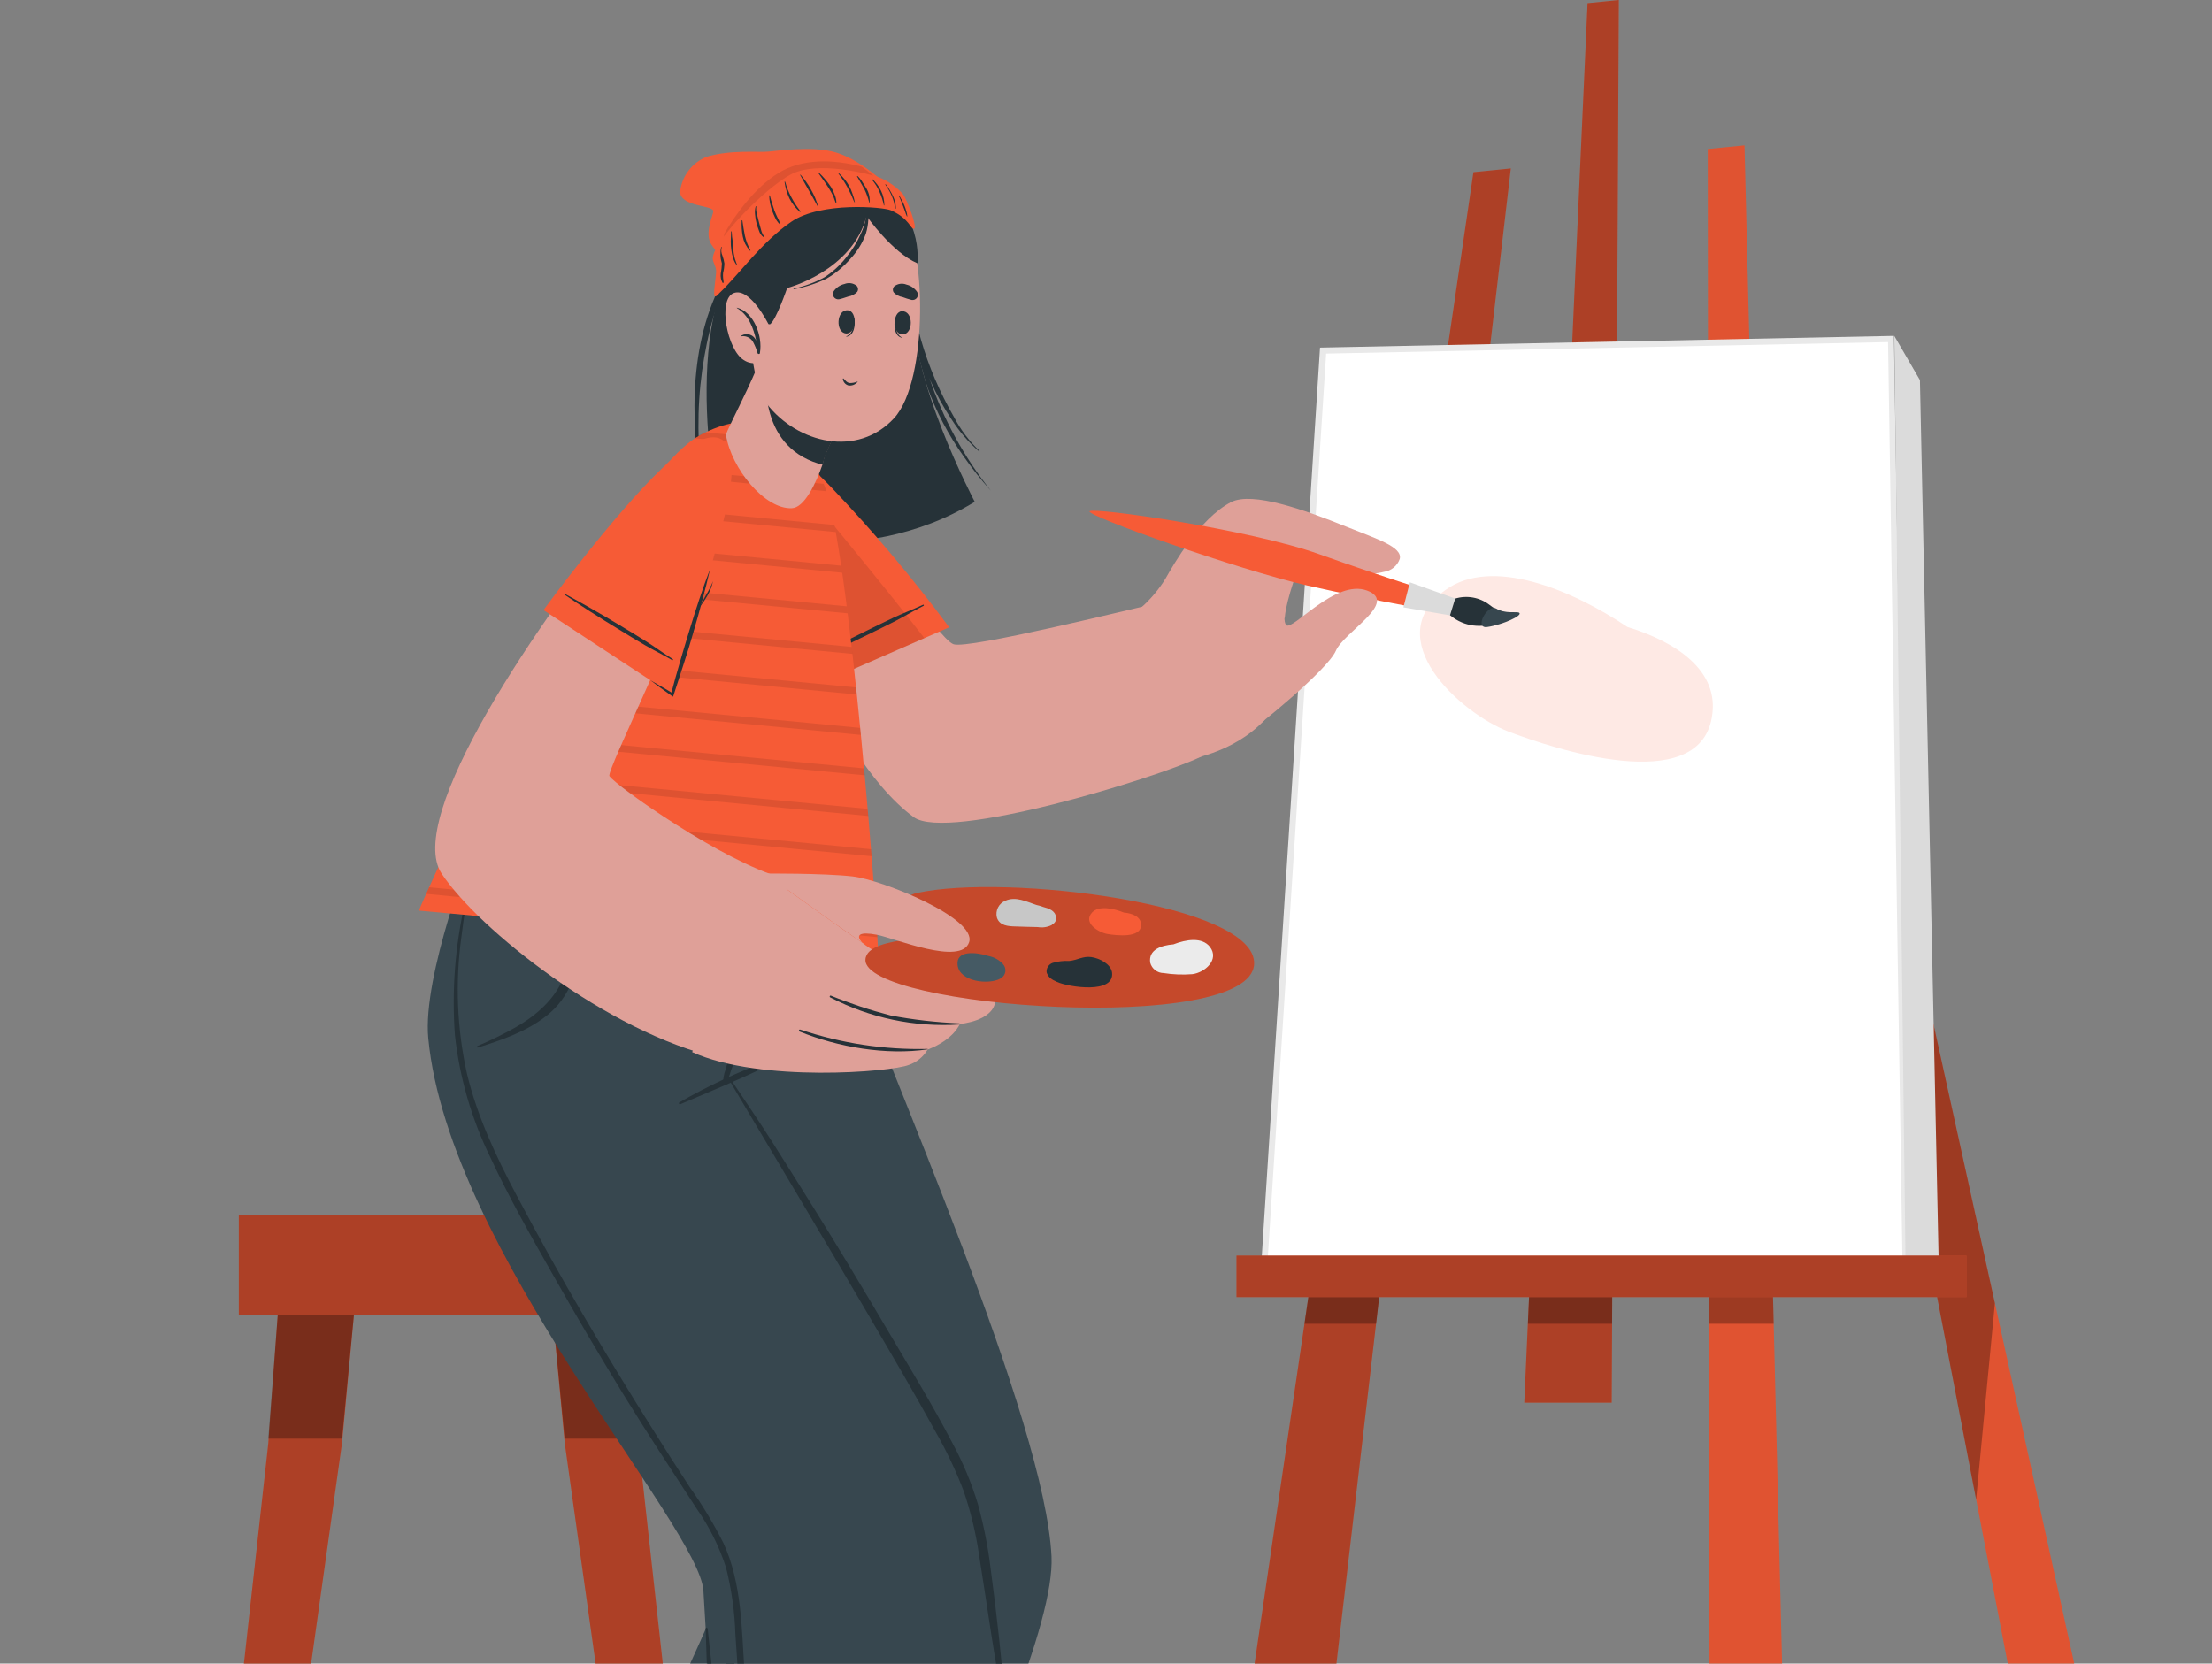 <svg width="113" height="85" viewBox="0 0 113 85" fill="none" xmlns="http://www.w3.org/2000/svg">
<rect x="0" y="0" width="113" height="85" fill="#808080" stroke="none"/>
<path d="M12.2 67.21H34.116V62.063H12.2V67.21Z" fill="#F65B36"/>
<path opacity="0.3" d="M12.2 67.21H34.116V62.063H12.2V67.21Z" fill="black"/>
<path d="M28.234 67.166L28.85 73.741L36.428 127.844H38.592L32.614 73.741L32.126 67.166H28.234Z" fill="#F65B36"/>
<path opacity="0.3" d="M28.234 67.166L28.85 73.741L36.428 127.844H38.592L32.614 73.741L32.126 67.166H28.234Z" fill="black"/>
<path d="M7.721 127.844H9.892L17.47 73.741L18.082 67.166H14.19L13.706 73.741L7.721 127.844Z" fill="#F65B36"/>
<path opacity="0.3" d="M7.721 127.844H9.892L17.47 73.741L18.082 67.166H14.19L13.706 73.741L7.721 127.844Z" fill="black"/>
<path opacity="0.3" d="M32.614 73.507H28.85L28.234 67.166H32.126L32.614 73.507Z" fill="black"/>
<path opacity="0.3" d="M13.706 73.507H17.47L18.082 67.166H14.19L13.706 73.507Z" fill="black"/>
<path d="M87.378 127.844H92.098L89.118 7.426L87.241 7.611L87.378 127.844Z" fill="#F65B36"/>
<g opacity="0.3">
<path opacity="0.3" d="M87.378 127.844H92.098L89.118 7.426L87.241 7.611L87.378 127.844Z" fill="black"/>
</g>
<path d="M57.806 127.844H63.276L77.179 8.605L75.271 8.796L57.806 127.844Z" fill="#F65B36"/>
<path opacity="0.3" d="M57.806 127.844H63.276L77.179 8.605L75.271 8.796L57.806 127.844Z" fill="black"/>
<path d="M77.867 71.67H82.333L82.696 0L81.1 0.159L77.867 71.67Z" fill="#F65B36"/>
<path opacity="0.3" d="M77.867 71.67H82.333L82.696 0L81.1 0.159L77.867 71.67Z" fill="black"/>
<path opacity="0.3" d="M67.858 59.312H71.266L70.298 67.637H66.637L67.858 59.312Z" fill="black"/>
<path opacity="0.3" d="M78.426 59.312H82.393L82.352 67.637H78.051L78.426 59.312Z" fill="black"/>
<path opacity="0.3" d="M90.608 67.637H87.309L87.3 59.312H90.402L90.608 67.637Z" fill="black"/>
<path d="M94.866 34.578V45.027L110.821 127.844H115.388L94.866 34.578Z" fill="#F65B36"/>
<g opacity="0.3">
<path opacity="0.3" d="M94.866 34.578V45.027L110.821 127.844H115.388L94.866 34.578Z" fill="black"/>
</g>
<path opacity="0.3" d="M101.91 66.589L100.951 76.62L94.866 45.027V34.578L101.91 66.589Z" fill="black"/>
<path d="M97.343 64.356H64.603L67.583 17.913L96.606 17.32L97.343 64.356Z" fill="white"/>
<path d="M97.502 64.511H64.438L67.433 17.76L96.752 17.161L97.502 64.511ZM64.769 64.2H97.183L96.452 17.479L67.746 18.066L64.769 64.2Z" fill="#E9E9E9"/>
<path d="M96.771 17.164L98.08 19.419L99.036 64.356H97.343L96.771 17.164Z" fill="#DBDBDB"/>
<path d="M63.166 66.277H100.46V64.153H63.166V66.277Z" fill="#F65B36"/>
<path opacity="0.3" d="M63.166 66.277H100.46V64.153H63.166V66.277Z" fill="black"/>
<path d="M73.843 30.143C70.407 32.616 74.571 36.421 77.067 37.382C79.36 38.255 86.75 40.704 87.447 36.664C87.887 34.241 85.554 32.775 83.139 32.036C80.266 30.108 76.208 28.44 73.843 30.143Z" fill="#FEE9E4"/>
<path d="M23.583 108.78L39.348 112.745C39.348 112.745 54.03 86.261 53.717 79.53C53.377 72.559 45.646 55.304 42.553 46.842C41.526 44.035 42.344 43.255 42.344 43.255H29.274C29.274 43.255 37.952 72.574 38.061 77.752C38.121 80.475 23.583 108.78 23.583 108.78Z" fill="#37474F"/>
<path d="M39.151 71.13C38.111 66.763 37.015 62.428 35.831 58.108C34.647 53.788 33.407 49.437 32.033 45.151C31.867 44.631 31.692 45.666 31.52 45.151C31.514 45.137 31.503 45.125 31.488 45.118C31.473 45.111 31.457 45.109 31.441 45.114C31.426 45.119 31.412 45.129 31.404 45.143C31.395 45.157 31.392 45.173 31.395 45.189C32.617 49.456 33.863 52.157 35.025 56.439C36.187 60.722 37.299 65.017 38.349 69.327C38.609 70.396 38.864 71.465 39.114 72.534C39.402 73.633 39.625 74.749 39.782 75.874C39.913 76.95 39.84 78.041 39.567 79.09C39.267 80.119 38.879 81.12 38.405 82.081C36.516 86.163 34.635 90.25 32.761 94.342C30.886 98.444 30.574 99.376 28.771 103.509C28.547 104.024 28.322 104.535 28.106 105.053C28.106 105.087 28.141 105.115 28.159 105.081C30.221 101.026 30.54 100.053 32.451 95.933C34.363 91.813 36.3 87.639 38.211 83.485C39.073 81.613 40.086 79.701 40.214 77.605C40.339 75.419 39.651 73.226 39.151 71.13Z" fill="#263238"/>
<path d="M41.016 43.249C40.96 43.517 37.699 54.821 37.293 55.064C36.821 55.354 49.129 71.885 50.59 79.995C51.528 85.185 53.652 115.433 53.652 115.433H37.983C37.983 115.433 36.447 89.745 35.934 81.28C35.734 77.995 22.918 63.897 21.878 53.055C21.565 49.858 24.164 43.255 24.164 43.255L41.016 43.249Z" fill="#37474F"/>
<path d="M37.587 103.179C37.399 98.924 37.23 94.66 36.921 90.409C36.743 88.004 36.4 85.671 36.159 83.27C36.159 83.145 36.047 83.114 36.05 83.245C36.159 87.518 36.512 91.744 36.743 96.014C36.974 100.284 37.187 101.282 37.43 105.537C37.568 107.944 37.687 110.356 37.874 112.76C37.876 112.767 37.88 112.772 37.885 112.776C37.891 112.78 37.897 112.782 37.904 112.782C37.91 112.782 37.917 112.78 37.922 112.776C37.927 112.772 37.931 112.767 37.933 112.76C37.943 108.484 37.774 107.442 37.587 103.179Z" fill="#263238"/>
<path d="M50.609 80.169C50.474 79.045 50.255 77.933 49.953 76.841C49.632 75.783 49.206 74.759 48.682 73.784C47.617 71.738 46.398 69.758 45.227 67.771C44.056 65.784 42.834 63.751 41.597 61.767C40.904 60.654 40.205 59.542 39.501 58.429C38.789 57.303 38.036 56.206 37.299 55.101C37.268 55.058 37.199 55.101 37.227 55.142C38.427 57.151 39.614 59.166 40.813 61.174C42.013 63.183 43.197 65.198 44.381 67.216C45.565 69.234 46.711 71.186 47.817 73.198C48.364 74.156 48.836 75.155 49.229 76.186C49.593 77.256 49.858 78.358 50.019 79.477C50.437 82.078 50.778 84.695 51.303 87.274C51.305 87.281 51.309 87.286 51.314 87.29C51.319 87.294 51.326 87.296 51.332 87.296C51.339 87.296 51.345 87.294 51.351 87.29C51.356 87.286 51.36 87.281 51.362 87.274C51.19 84.898 50.922 82.524 50.609 80.169Z" fill="#263238"/>
<path d="M39.339 54.169C37.738 54.752 36.19 55.472 34.713 56.321C34.7 56.327 34.69 56.337 34.685 56.35C34.68 56.364 34.681 56.378 34.686 56.391C34.692 56.404 34.703 56.414 34.716 56.419C34.729 56.424 34.744 56.423 34.757 56.418C36.318 55.75 37.905 55.108 39.423 54.356C39.446 54.343 39.463 54.323 39.471 54.298C39.48 54.274 39.478 54.247 39.468 54.223C39.457 54.2 39.438 54.181 39.414 54.171C39.39 54.161 39.363 54.16 39.339 54.169Z" fill="#263238"/>
<path d="M39.811 45.061C39.811 45.008 39.711 44.996 39.711 45.061C39.711 46.911 39.605 46.976 39.448 48.704C39.376 49.506 38.73 53.935 37.34 53.61C37.105 53.557 36.987 53.33 36.949 52.987C36.953 52.522 37.014 52.06 37.134 51.611C37.287 50.675 37.412 49.74 37.49 48.804C37.652 47.581 37.633 46.341 37.434 45.123C37.431 45.114 37.425 45.105 37.417 45.098C37.409 45.092 37.399 45.089 37.388 45.089C37.378 45.089 37.368 45.092 37.36 45.098C37.352 45.105 37.346 45.114 37.343 45.123C37.385 47.024 37.244 48.924 36.921 50.797C36.746 51.951 36.165 53.685 37.371 53.863C38.577 54.041 39.395 51.137 39.558 50.342C39.967 48.149 39.986 47.313 39.811 45.061Z" fill="#263238"/>
<path d="M37.377 53.732C37.253 54.03 37.148 54.337 37.065 54.649C36.976 54.891 36.933 55.147 36.937 55.404C36.937 55.454 37.006 55.457 37.034 55.426C37.174 55.197 37.279 54.949 37.346 54.69C37.452 54.406 37.565 54.125 37.658 53.838C37.661 53.804 37.653 53.77 37.635 53.742C37.617 53.713 37.59 53.691 37.558 53.679C37.526 53.667 37.491 53.666 37.459 53.675C37.426 53.685 37.398 53.705 37.377 53.732Z" fill="#263238"/>
<path d="M38.03 85.378C37.886 83.195 37.893 80.883 36.962 78.853C36.465 77.866 35.895 76.917 35.256 76.015C34.619 75.043 33.994 74.068 33.382 73.089C30.908 69.165 28.547 65.163 26.382 61.059C25.339 59.081 24.38 57.044 23.855 54.861C23.345 52.566 23.249 50.198 23.571 47.868C23.642 47.288 23.721 46.711 23.82 46.134C23.82 46.093 23.764 46.075 23.755 46.118C23.247 48.336 23.073 50.618 23.239 52.887C23.476 55.055 24.087 57.165 25.045 59.125C26.001 61.19 27.135 63.18 28.256 65.151C29.408 67.189 30.596 69.207 31.82 71.205C33.038 73.189 34.319 75.135 35.591 77.088C36.238 78.01 36.744 79.025 37.09 80.097C37.372 81.215 37.533 82.361 37.568 83.513C37.88 88.35 39.111 104.426 39.545 109.239C39.599 109.85 39.654 110.46 39.711 111.07C39.711 111.126 39.798 111.123 39.795 111.07C39.598 106.238 38.349 90.197 38.03 85.378Z" fill="#263238"/>
<path d="M29.387 45.919C29.387 45.885 29.331 45.897 29.331 45.919C29.287 47.263 29.331 48.648 28.806 49.917C28.331 51.081 27.378 51.898 26.307 52.509C25.686 52.855 25.047 53.168 24.392 53.445C24.345 53.464 24.364 53.539 24.414 53.523C25.663 53.13 26.913 52.703 27.947 51.879C29.05 50.997 29.531 49.715 29.584 48.33C29.603 47.522 29.537 46.713 29.387 45.919Z" fill="#263238"/>
<path d="M45.18 11.472C44.053 10.471 41.12 9.329 38.452 11.983C34.663 15.754 36.437 25.62 37.04 27.111C37.04 27.111 43.878 29.269 49.794 25.639C49.794 25.639 46.32 19.042 46.755 15.598C46.853 14.834 46.76 14.058 46.486 13.338C46.211 12.618 45.763 11.977 45.18 11.472Z" fill="#263238"/>
<path d="M47.476 19.31L47.542 19.472C47.84 20.158 48.199 20.816 48.616 21.437C49.002 22.043 49.472 22.59 50.013 23.062C50.028 23.062 50.053 23.062 50.038 23.041C49.507 22.535 49.063 21.944 48.726 21.294C48.371 20.678 48.053 20.041 47.773 19.388C47.202 18.06 46.802 16.665 46.583 15.237C46.583 15.209 46.53 15.215 46.533 15.237C46.545 15.444 46.564 15.644 46.589 15.835C46.585 15.834 46.581 15.834 46.577 15.835C46.573 15.836 46.569 15.838 46.566 15.841C46.563 15.844 46.56 15.847 46.559 15.851C46.557 15.855 46.557 15.859 46.558 15.864C46.692 17.2 46.968 18.518 47.379 19.797C47.832 21.048 48.453 22.232 49.225 23.315C49.653 23.93 50.118 24.517 50.619 25.074C50.619 25.074 50.641 25.074 50.619 25.074C49.242 23.351 48.178 21.4 47.476 19.31Z" fill="#263238"/>
<path d="M39.664 11.375C36.265 13.559 35.372 17.741 35.487 21.425C35.509 22.556 35.642 23.682 35.884 24.787C35.886 24.791 35.888 24.793 35.891 24.795C35.894 24.797 35.898 24.798 35.901 24.798C35.905 24.798 35.909 24.797 35.912 24.795C35.915 24.793 35.917 24.791 35.919 24.787C35.619 22.848 35.602 20.876 35.869 18.933C36.131 17.114 36.581 15.224 37.58 13.63C38.112 12.753 38.829 12.002 39.679 11.428C39.72 11.413 39.695 11.375 39.664 11.375Z" fill="#263238"/>
<path d="M38.696 25.477C38.883 27.872 42.132 38.396 46.673 41.749C48.398 43.024 59.046 39.774 61.355 38.664C62.292 38.209 59.877 30.657 58.787 30.901C57.628 31.153 49.516 33.165 48.719 32.919C47.923 32.672 44.293 26.992 41.251 23.964C39.436 22.164 38.561 23.789 38.696 25.477Z" fill="#DFA098"/>
<path d="M60.105 38.916C60.664 38.832 62.957 38.523 64.603 36.789C64.809 35.333 65.441 32.276 65.637 31.518C65.709 30.642 66.371 28.805 66.456 28.826C66.615 28.867 67.174 29.014 67.868 29.138C68.783 29.297 69.932 29.422 70.695 29.219C70.877 29.195 71.048 29.12 71.191 29.005C71.334 28.89 71.442 28.737 71.504 28.564C71.669 27.941 70.317 27.532 68.758 26.902C66.637 26.044 63.982 25.102 62.892 25.654C61.277 26.49 59.94 28.861 59.537 29.569C58.923 30.565 58.054 31.379 57.019 31.927C57.081 36.328 59.712 38.976 60.105 38.916Z" fill="#DFA098"/>
<path d="M74.249 30.601C74.249 30.601 70.841 29.55 67.362 28.305C63.882 27.061 55.873 25.904 55.66 26.122C55.448 26.34 63.223 29.104 66.778 29.915C70.332 30.726 73.993 31.337 73.993 31.337L74.249 30.601Z" fill="#F65B36"/>
<path d="M74.337 30.582L72.022 29.753L71.694 31.032L74.081 31.443L74.337 30.582Z" fill="#DBDBDB"/>
<path d="M74.337 30.585C74.631 30.495 74.943 30.477 75.246 30.531C75.549 30.585 75.835 30.711 76.08 30.897C76.277 31.06 76.506 31.18 76.752 31.251C76.998 31.322 77.256 31.342 77.51 31.309C77.51 31.309 75.636 32.728 74.074 31.434L74.337 30.585Z" fill="#263238"/>
<path d="M77.604 31.306C77.486 31.231 76.898 31.375 76.442 31.1C75.986 30.826 75.286 32.142 75.977 32.036C76.761 31.924 77.82 31.443 77.604 31.306Z" fill="#37474F"/>
<path d="M63.629 37.516C64.197 37.189 67.824 34.219 68.243 33.249C68.661 32.279 71.472 30.782 69.836 30.174C68.199 29.566 66.028 32.267 65.697 31.939C65.625 31.811 65.604 31.661 65.637 31.518C65.441 32.273 63.835 36.059 63.629 37.516Z" fill="#DFA098"/>
<path d="M48.488 32.051L41.432 35.133C41.432 35.133 39.245 29.628 38.521 26.113C37.796 22.598 38.92 21.147 42.541 24.977C44.666 27.212 46.652 29.575 48.488 32.051Z" fill="#F65B36"/>
<path opacity="0.1" d="M47.223 32.607L41.435 35.136C41.435 35.136 39.227 29.628 38.517 26.11C38.121 24.135 38.299 22.81 39.167 22.713C40.992 24.896 45.168 29.93 47.223 32.607Z" fill="black"/>
<path d="M41.301 33.77C42.246 33.246 43.206 32.746 44.181 32.27C44.662 32.036 45.14 31.793 45.624 31.568C46.108 31.343 46.639 31.138 47.142 30.904C47.145 30.9 47.15 30.898 47.154 30.896C47.159 30.895 47.164 30.895 47.169 30.895C47.173 30.896 47.178 30.898 47.182 30.901C47.186 30.904 47.189 30.907 47.191 30.912C47.193 30.916 47.195 30.921 47.195 30.925C47.195 30.93 47.194 30.935 47.192 30.939C47.19 30.944 47.187 30.948 47.183 30.951C47.179 30.954 47.175 30.956 47.17 30.957C46.695 31.197 46.233 31.474 45.764 31.718C45.296 31.961 44.781 32.207 44.284 32.451C43.309 32.929 42.322 33.383 41.322 33.814C41.294 33.832 41.273 33.786 41.301 33.77Z" fill="#263238"/>
<path d="M21.4 46.527L44.849 48.688C44.955 48.598 43.397 27.588 42.075 24.719C40.532 21.369 38.168 20.938 35.784 22.223C31.199 24.65 21.356 46.458 21.4 46.527Z" fill="#F65B36"/>
<path opacity="0.1" d="M40.948 22.916L35.475 22.392C35.576 22.324 35.68 22.261 35.787 22.205C35.865 22.164 35.94 22.123 36.019 22.089L40.57 22.526C40.703 22.648 40.83 22.778 40.948 22.916ZM42.078 24.722L33.863 23.933C33.773 24.039 33.682 24.145 33.591 24.244L42.216 25.099C42.179 24.972 42.133 24.848 42.078 24.728V24.722ZM42.628 26.824L32.401 25.841C32.323 25.951 32.248 26.06 32.17 26.175L42.691 27.183C42.672 27.064 42.65 26.946 42.628 26.83V26.824ZM42.972 28.904L31.121 27.766L30.908 28.1L43.025 29.263C43.006 29.154 42.987 29.026 42.972 28.911V28.904ZM43.256 30.979L29.949 29.709L29.752 30.043L43.3 31.337C43.284 31.222 43.269 31.103 43.256 30.985V30.979ZM43.506 33.053L28.825 31.646L28.634 31.98L43.553 33.411C43.531 33.299 43.519 33.177 43.506 33.059V33.053ZM43.731 35.124L27.744 33.592L27.563 33.926L43.768 35.486C43.76 35.367 43.748 35.248 43.731 35.13V35.124ZM43.943 37.192L26.71 35.539L26.532 35.879L43.978 37.55C43.968 37.438 43.956 37.316 43.943 37.198V37.192ZM44.14 39.26L25.71 37.491L25.542 37.831L44.184 39.615C44.162 39.503 44.153 39.384 44.14 39.266V39.26ZM44.324 41.328L24.723 39.456L24.555 39.796L44.356 41.693C44.346 41.571 44.337 41.452 44.318 41.334L44.324 41.328ZM44.496 43.389L23.767 41.402L23.605 41.742L44.534 43.748C44.518 43.636 44.509 43.517 44.496 43.395V43.389ZM44.659 45.454L22.834 43.364C22.777 43.479 22.724 43.591 22.674 43.701L44.684 45.813C44.677 45.704 44.668 45.582 44.659 45.46V45.454ZM44.802 47.519L21.921 45.336L21.771 45.672L44.824 47.884C44.818 47.772 44.809 47.653 44.802 47.525V47.519Z" fill="black"/>
<path d="M32.589 25.436C27.297 31.902 20.684 41.795 22.559 44.634C24.433 47.472 31.043 52.743 36.709 54.05C37.805 54.306 41.101 45.17 39.942 44.849C36.915 44.007 31.508 40.189 31.133 39.653C30.958 39.394 34.931 31.503 36.334 26.983C38.03 21.521 35.753 21.565 32.589 25.436Z" fill="#DFA098"/>
<path d="M35.359 53.757C38.839 55.335 45.555 54.768 46.427 54.412C46.83 54.275 47.171 53.997 47.386 53.629C48.729 53.118 49.032 52.319 49.032 52.319C49.032 52.319 50.759 52.182 50.85 51.124C50.956 49.936 48.501 50.376 47.014 49.774C46.592 49.602 45.583 49.097 44.855 48.688L44.812 48.664C44.541 48.526 44.285 48.359 44.05 48.168C42.366 47.029 39.923 45.214 39.052 44.643L35.359 53.757Z" fill="#DFA098"/>
<path d="M42.444 50.872C43.439 51.278 44.461 51.616 45.502 51.886C46.658 52.105 47.828 52.239 49.004 52.288C49.01 52.29 49.015 52.294 49.019 52.299C49.023 52.305 49.025 52.311 49.025 52.318C49.025 52.324 49.023 52.331 49.019 52.336C49.015 52.341 49.01 52.345 49.004 52.347C46.719 52.494 44.438 52.014 42.407 50.959C42.36 50.934 42.391 50.853 42.444 50.872Z" fill="#263238"/>
<path d="M40.882 52.606C42.977 53.311 45.179 53.646 47.389 53.595C47.389 53.595 47.389 53.614 47.389 53.617C45.268 53.928 42.828 53.508 40.854 52.709C40.788 52.684 40.81 52.584 40.882 52.606Z" fill="#263238"/>
<path d="M46.848 45.626C51.4 44.624 64.204 46.19 64.066 49.259C63.897 52.921 44.075 51.502 44.212 49.029C44.296 47.653 48.869 48.146 48.898 47.341C48.935 46.727 45.255 45.997 46.848 45.626Z" fill="#F65B36"/>
<path opacity="0.2" d="M46.848 45.626C51.4 44.624 64.204 46.19 64.066 49.259C63.897 52.921 44.075 51.502 44.212 49.029C44.296 47.653 48.869 48.146 48.898 47.341C48.935 46.727 45.255 45.997 46.848 45.626Z" fill="black"/>
<path d="M50.528 48.854C50.8 48.91 51.047 49.051 51.234 49.256C51.284 49.309 51.321 49.373 51.343 49.443C51.364 49.513 51.368 49.587 51.356 49.659C51.343 49.731 51.314 49.8 51.271 49.858C51.227 49.917 51.171 49.965 51.106 49.999C50.512 50.329 49.022 50.167 48.919 49.316C48.819 48.542 49.853 48.636 50.528 48.854Z" fill="#455A64"/>
<path d="M54.002 50.173L53.923 50.133C53.835 50.098 53.752 50.051 53.677 49.992C53.601 49.933 53.541 49.856 53.502 49.768C53.469 49.714 53.457 49.651 53.467 49.59C53.475 49.501 53.509 49.416 53.565 49.347C53.62 49.277 53.695 49.225 53.78 49.197C54.051 49.118 54.334 49.085 54.617 49.1C55.026 49.063 55.326 48.841 55.748 48.901C56.169 48.96 56.738 49.25 56.807 49.677C56.966 50.809 54.595 50.438 54.002 50.173Z" fill="#263238"/>
<path d="M50.925 46.876C51.056 47.304 51.512 47.329 51.887 47.338C52.262 47.347 52.64 47.366 53.014 47.369C53.256 47.411 53.504 47.375 53.724 47.266L53.758 47.229C53.826 47.197 53.881 47.144 53.915 47.077C53.949 47.01 53.959 46.934 53.945 46.861C53.911 46.527 53.577 46.415 53.271 46.334C53.163 46.293 53.052 46.261 52.94 46.237C52.44 46.069 51.884 45.785 51.359 46.022C51.196 46.089 51.062 46.212 50.983 46.368C50.903 46.525 50.882 46.706 50.925 46.876Z" fill="#C7C7C7"/>
<path d="M55.791 46.621C55.298 47.151 56.126 47.647 56.575 47.722C57.025 47.797 58.309 47.952 58.29 47.251C58.29 46.833 57.84 46.664 57.413 46.627C56.863 46.402 56.129 46.262 55.791 46.621Z" fill="#F65B36"/>
<path d="M61.811 48.383C62.31 49.044 61.536 49.696 60.914 49.774C60.423 49.813 59.929 49.794 59.443 49.718C59.286 49.717 59.134 49.665 59.011 49.569C58.887 49.473 58.798 49.339 58.759 49.188C58.659 48.517 59.331 48.302 59.943 48.252C60.605 47.996 61.408 47.868 61.811 48.383Z" fill="#EBEBEB"/>
<path d="M44.037 48.158C43.7 47.772 43.9 47.591 44.799 47.762C45.699 47.934 49.107 49.368 49.507 48.14C49.906 46.911 45.068 44.952 43.553 44.78C42.038 44.609 39.045 44.634 39.045 44.634C39.911 45.205 42.353 47.02 44.037 48.158Z" fill="#DFA098"/>
<path d="M34.347 35.492L27.763 31.172C27.763 31.172 31.252 26.381 33.848 23.904C36.443 21.428 38.261 21.581 36.943 26.659C35.625 31.736 34.347 35.492 34.347 35.492Z" fill="#F65B36"/>
<path d="M28.831 30.33C29.776 30.841 30.713 31.377 31.642 31.936C32.095 32.211 32.551 32.482 33.001 32.766C33.451 33.05 33.907 33.389 34.369 33.676C34.401 33.695 34.369 33.748 34.341 33.73C33.882 33.464 33.404 33.227 32.948 32.965C32.492 32.703 32.011 32.401 31.545 32.117C30.625 31.558 29.717 30.976 28.822 30.373C28.784 30.355 28.803 30.314 28.831 30.33Z" fill="#263238"/>
<path d="M36.284 29.048C36.031 30.14 35.737 31.231 35.422 32.301C35.269 32.841 35.109 33.374 34.931 33.91C34.753 34.447 34.591 34.98 34.413 35.511L34.382 35.598L34.307 35.548C33.938 35.292 33.576 35.024 33.217 34.753C33.61 34.974 34.001 35.199 34.385 35.432L34.279 35.47C34.422 34.927 34.569 34.388 34.728 33.851C34.888 33.315 35.041 32.772 35.209 32.239C35.537 31.166 35.884 30.09 36.284 29.048Z" fill="#263238"/>
<path d="M36.422 29.697C36.372 29.949 36.28 30.192 36.15 30.414C36.084 30.526 36.019 30.635 35.947 30.741C35.875 30.848 35.794 30.947 35.709 31.053C35.828 30.823 35.962 30.607 36.081 30.383C36.147 30.274 36.203 30.161 36.262 30.049C36.322 29.937 36.378 29.815 36.422 29.697Z" fill="#263238"/>
<path d="M40.451 25.966C39.064 26.029 37.359 23.936 37.087 22.223C37.087 22.105 37.593 21.125 38.171 19.903C38.517 19.16 38.886 18.325 39.167 17.538L43.678 20.502C43.043 21.385 42.519 22.342 42.116 23.352C42.078 23.461 42.051 23.573 42.035 23.686C41.666 24.753 41.079 25.941 40.451 25.966Z" fill="#DFA098"/>
<path d="M43.693 20.502C43.059 21.385 42.534 22.342 42.132 23.352C42.092 23.46 42.065 23.572 42.05 23.686C42.042 23.703 42.034 23.721 42.029 23.739C41.855 23.703 41.684 23.652 41.519 23.586C38.661 22.473 39.02 18.992 39.295 17.61L43.693 20.502Z" fill="#263238"/>
<path d="M38.923 12.033C38.039 13.764 38.071 19.207 39.167 20.63C40.754 22.672 43.815 23.381 45.671 21.369C47.47 19.419 47.301 12.323 46.036 10.982C44.171 9.027 40.226 9.479 38.923 12.033Z" fill="#DFA098"/>
<path d="M43.64 16.241C43.64 16.241 43.612 16.256 43.612 16.272C43.612 16.64 43.572 17.064 43.234 17.183V17.205C43.647 17.149 43.709 16.587 43.64 16.241Z" fill="#263238"/>
<path d="M43.315 15.854C42.722 15.804 42.669 16.989 43.215 17.036C43.762 17.083 43.812 15.895 43.315 15.854Z" fill="#263238"/>
<path d="M45.733 16.269C45.733 16.269 45.761 16.288 45.761 16.303C45.733 16.668 45.761 17.096 46.074 17.239C46.074 17.239 46.074 17.261 46.074 17.258C45.68 17.177 45.649 16.612 45.733 16.269Z" fill="#263238"/>
<path d="M46.08 15.901C46.676 15.882 46.667 17.071 46.114 17.086C45.561 17.102 45.583 15.914 46.08 15.901Z" fill="#263238"/>
<path d="M42.872 15.29C43.034 15.255 43.184 15.196 43.34 15.149C43.512 15.121 43.67 15.038 43.79 14.912C43.822 14.865 43.836 14.808 43.831 14.751C43.826 14.695 43.802 14.641 43.762 14.6C43.675 14.531 43.572 14.486 43.462 14.47C43.352 14.455 43.24 14.468 43.137 14.51C42.916 14.56 42.721 14.692 42.591 14.878C42.562 14.923 42.548 14.975 42.549 15.028C42.549 15.081 42.566 15.132 42.596 15.176C42.626 15.22 42.668 15.254 42.717 15.274C42.766 15.294 42.82 15.3 42.872 15.29Z" fill="#263238"/>
<path d="M46.567 15.324C46.409 15.284 46.254 15.235 46.102 15.177C45.931 15.15 45.773 15.067 45.655 14.94C45.623 14.893 45.609 14.836 45.614 14.779C45.619 14.723 45.644 14.669 45.683 14.628C45.77 14.56 45.874 14.516 45.984 14.5C46.093 14.485 46.205 14.499 46.308 14.541C46.53 14.593 46.724 14.727 46.852 14.915C46.879 14.96 46.893 15.012 46.892 15.065C46.89 15.118 46.873 15.169 46.843 15.213C46.813 15.256 46.771 15.29 46.722 15.309C46.673 15.329 46.619 15.334 46.567 15.324Z" fill="#263238"/>
<path d="M43.094 19.338C43.178 19.429 43.259 19.55 43.406 19.569C43.543 19.572 43.679 19.546 43.806 19.494C43.806 19.494 43.828 19.494 43.806 19.513C43.75 19.583 43.677 19.636 43.593 19.668C43.51 19.699 43.419 19.707 43.331 19.691C43.257 19.668 43.191 19.624 43.142 19.564C43.093 19.504 43.063 19.431 43.056 19.354C43.069 19.332 43.069 19.326 43.094 19.338Z" fill="#263238"/>
<path d="M39.339 16.568C39.651 16.35 40.211 14.716 40.211 14.716C40.211 14.716 43.537 13.858 44.271 11.038C44.271 11.038 45.583 12.91 46.87 13.453C46.87 13.453 47.183 10.486 44.515 9.747C44.515 9.747 41.969 8.384 39.386 10.639C36.803 12.894 38.514 16.531 38.514 16.531L39.339 16.568Z" fill="#263238"/>
<path d="M44.256 10.483C44.295 10.975 44.202 11.468 43.987 11.912C43.793 12.362 43.535 12.782 43.222 13.159C42.914 13.55 42.545 13.889 42.128 14.161C41.631 14.433 41.097 14.631 40.542 14.747C40.523 14.747 40.542 14.781 40.542 14.778C41.121 14.674 41.684 14.494 42.216 14.242C42.67 13.979 43.076 13.643 43.419 13.247C43.779 12.872 44.057 12.425 44.234 11.937C44.375 11.462 44.402 10.961 44.312 10.474C44.318 10.44 44.249 10.44 44.256 10.483Z" fill="#263238"/>
<path d="M45.255 9.42C44.793 8.964 43.656 8.019 42.538 7.745C41.419 7.47 39.798 7.695 39.245 7.745C38.789 7.795 37.327 7.639 36.103 8.01C35.739 8.155 35.421 8.395 35.182 8.705C34.943 9.015 34.792 9.384 34.744 9.772C34.728 10.583 36.431 10.468 36.44 10.786C36.44 10.995 35.959 11.937 36.35 12.504C36.74 13.072 36.734 12.997 36.959 13.315C37.505 14.083 39.145 10.577 40.726 9.884C42.306 9.192 45.255 9.42 45.255 9.42Z" fill="#F65B36"/>
<path opacity="0.1" d="M45.13 9.451C45.13 9.451 42.319 9.195 40.729 9.894C39.139 10.592 37.758 13.998 37.206 13.247C36.965 12.91 36.931 12.529 37.002 11.943C37.54 11.007 38.539 9.594 39.789 8.824C40.96 8.113 42.506 8.116 44.012 8.512C44.411 8.793 44.785 9.107 45.13 9.451Z" fill="black"/>
<path d="M36.756 14.968C37.771 14.008 38.911 12.361 40.426 11.328C41.941 10.296 45.127 10.57 45.518 10.748C46.474 11.176 46.508 11.721 46.695 11.684C46.883 11.647 46.333 10.178 46.12 9.909C45.781 9.54 45.364 9.249 44.899 9.058C44.471 8.908 41.757 8.172 40.382 8.921C39.008 9.669 36.471 12.292 36.412 13.184C36.397 13.396 36.606 13.618 36.584 13.92C36.553 14.32 36.471 14.759 36.484 15.05C36.509 15.283 36.696 15.028 36.756 14.968Z" fill="#F65B36"/>
<path d="M40.882 10.783C40.709 10.562 40.556 10.326 40.426 10.078C40.291 9.83 40.186 9.567 40.114 9.295C40.114 9.273 40.076 9.276 40.079 9.295C40.117 9.586 40.201 9.869 40.326 10.134C40.457 10.393 40.635 10.626 40.851 10.82C40.882 10.845 40.91 10.807 40.882 10.783Z" fill="#263238"/>
<path d="M36.968 14.429C36.968 14.354 36.946 14.279 36.94 14.201C36.931 14.115 36.931 14.028 36.94 13.942C36.981 13.784 37.003 13.622 37.006 13.459C36.987 13.327 36.955 13.197 36.909 13.072C36.844 12.935 36.83 12.779 36.868 12.632C36.868 12.614 36.846 12.601 36.84 12.632C36.781 12.906 36.794 13.191 36.878 13.459C36.871 13.633 36.853 13.808 36.821 13.98C36.8 14.144 36.833 14.31 36.915 14.454C36.931 14.46 36.968 14.454 36.968 14.429Z" fill="#263238"/>
<path d="M37.662 13.559C37.615 13.421 37.559 13.293 37.524 13.15C37.493 13.013 37.471 12.875 37.459 12.735C37.459 12.595 37.459 12.457 37.43 12.317C37.402 12.177 37.387 12.005 37.38 11.828C37.38 11.806 37.349 11.828 37.349 11.828C37.349 11.996 37.331 12.168 37.331 12.336C37.33 12.483 37.34 12.63 37.362 12.776C37.378 12.916 37.408 13.054 37.452 13.187C37.491 13.324 37.557 13.451 37.646 13.562C37.646 13.562 37.665 13.559 37.662 13.559Z" fill="#263238"/>
<path d="M38.336 12.791C38.207 12.555 38.112 12.302 38.052 12.04C37.999 11.784 37.962 11.522 37.924 11.263C37.922 11.26 37.92 11.257 37.917 11.255C37.914 11.253 37.91 11.252 37.907 11.252C37.903 11.252 37.9 11.253 37.897 11.255C37.894 11.257 37.891 11.26 37.89 11.263C37.874 11.535 37.892 11.809 37.943 12.077C37.967 12.207 38.008 12.334 38.065 12.454C38.132 12.582 38.213 12.701 38.308 12.81C38.308 12.81 38.349 12.81 38.336 12.791Z" fill="#263238"/>
<path d="M39.027 12.074C38.957 11.972 38.906 11.857 38.877 11.737C38.839 11.603 38.802 11.469 38.767 11.335C38.733 11.201 38.702 11.076 38.67 10.948C38.63 10.819 38.617 10.683 38.633 10.549C38.633 10.53 38.608 10.524 38.602 10.549C38.567 10.679 38.556 10.814 38.571 10.948C38.582 11.095 38.606 11.241 38.642 11.385C38.679 11.525 38.724 11.664 38.777 11.799C38.816 11.923 38.893 12.032 38.995 12.111C39.008 12.118 39.045 12.096 39.027 12.074Z" fill="#263238"/>
<path d="M39.705 11.088C39.651 10.973 39.598 10.857 39.555 10.736C39.511 10.614 39.473 10.496 39.436 10.374C39.398 10.252 39.358 10.121 39.33 9.99C39.328 9.987 39.326 9.984 39.323 9.982C39.32 9.98 39.316 9.979 39.312 9.979C39.309 9.979 39.305 9.98 39.302 9.982C39.299 9.984 39.297 9.987 39.295 9.99C39.299 10.123 39.313 10.256 39.339 10.386C39.365 10.516 39.401 10.643 39.445 10.767C39.49 10.889 39.541 11.009 39.598 11.126C39.65 11.243 39.725 11.349 39.817 11.438C39.821 11.44 39.825 11.441 39.83 11.441C39.834 11.441 39.838 11.44 39.842 11.438C39.846 11.435 39.849 11.432 39.851 11.428C39.853 11.425 39.855 11.42 39.854 11.416C39.815 11.302 39.764 11.193 39.705 11.088Z" fill="#263238"/>
<path d="M41.791 10.533C41.744 10.383 41.697 10.24 41.638 10.1C41.575 9.955 41.504 9.815 41.426 9.678C41.277 9.411 41.1 9.16 40.898 8.93C40.898 8.93 40.86 8.93 40.87 8.93C41.16 9.466 41.476 9.99 41.763 10.53L41.791 10.533Z" fill="#263238"/>
<path d="M42.644 9.959C42.594 9.815 42.528 9.677 42.447 9.547C42.267 9.28 42.057 9.033 41.822 8.811C41.807 8.811 41.785 8.811 41.797 8.83C41.972 9.08 42.157 9.326 42.319 9.582C42.397 9.71 42.478 9.841 42.544 9.975C42.609 10.109 42.644 10.259 42.703 10.396H42.728C42.728 10.246 42.7 10.098 42.644 9.959Z" fill="#263238"/>
<path d="M43.547 9.891C43.503 9.757 43.448 9.627 43.381 9.504C43.245 9.26 43.068 9.041 42.859 8.855C42.859 8.855 42.825 8.855 42.837 8.88C43.009 9.098 43.162 9.331 43.294 9.576C43.358 9.7 43.421 9.825 43.481 9.95C43.544 10.075 43.581 10.218 43.653 10.337H43.672C43.644 10.184 43.602 10.035 43.547 9.891Z" fill="#263238"/>
<path d="M44.271 9.644C44.206 9.529 44.131 9.42 44.059 9.307C43.992 9.191 43.908 9.086 43.809 8.995C43.793 8.995 43.778 8.995 43.787 9.02C43.918 9.239 44.043 9.463 44.168 9.685C44.27 9.899 44.349 10.122 44.406 10.352H44.424C44.446 10.106 44.392 9.859 44.271 9.644Z" fill="#263238"/>
<path d="M45.015 9.76C44.901 9.524 44.743 9.312 44.549 9.136C44.549 9.136 44.512 9.136 44.524 9.161C44.689 9.346 44.823 9.557 44.921 9.784C45.025 10.012 45.104 10.251 45.155 10.496H45.177C45.179 10.241 45.124 9.99 45.015 9.76Z" fill="#263238"/>
<path d="M45.758 10.511C45.754 10.454 45.746 10.398 45.733 10.343C45.708 10.235 45.671 10.131 45.624 10.031C45.523 9.815 45.399 9.61 45.255 9.42C45.255 9.401 45.215 9.42 45.227 9.438C45.365 9.622 45.479 9.822 45.568 10.034C45.609 10.136 45.644 10.24 45.671 10.346C45.684 10.399 45.695 10.454 45.702 10.508C45.707 10.562 45.716 10.615 45.73 10.667H45.758C45.768 10.616 45.768 10.563 45.758 10.511Z" fill="#263238"/>
<path d="M46.292 10.77C46.268 10.679 46.238 10.589 46.202 10.502C46.167 10.415 46.127 10.329 46.083 10.246C46.036 10.162 45.983 10.078 45.943 9.993C45.943 9.972 45.902 9.993 45.914 10.009C45.96 10.095 46 10.183 46.033 10.274C46.067 10.361 46.099 10.446 46.133 10.53C46.167 10.614 46.199 10.701 46.23 10.789C46.256 10.879 46.288 10.966 46.327 11.051C46.327 11.066 46.352 11.051 46.352 11.051C46.343 10.955 46.323 10.861 46.292 10.77Z" fill="#263238"/>
<path d="M39.261 16.572C39.261 16.572 38.324 14.666 37.487 14.972C36.65 15.277 37.146 17.9 38.005 18.402C38.112 18.473 38.232 18.521 38.357 18.543C38.483 18.565 38.612 18.562 38.736 18.533C38.861 18.503 38.978 18.449 39.08 18.373C39.183 18.297 39.269 18.201 39.333 18.09L39.261 16.572Z" fill="#DFA098"/>
<path d="M37.649 15.72C37.649 15.72 37.63 15.72 37.649 15.742C38.249 16.104 38.489 16.753 38.63 17.404C38.603 17.334 38.56 17.271 38.507 17.219C38.453 17.167 38.388 17.127 38.317 17.102C38.246 17.077 38.17 17.068 38.096 17.075C38.021 17.082 37.949 17.105 37.883 17.142C37.865 17.142 37.883 17.18 37.883 17.18C38.003 17.163 38.125 17.184 38.232 17.24C38.339 17.296 38.426 17.384 38.48 17.492C38.574 17.668 38.648 17.854 38.702 18.047C38.721 18.109 38.83 18.097 38.821 18.025C38.967 17.183 38.514 15.941 37.649 15.72Z" fill="#263238"/>
</svg>
